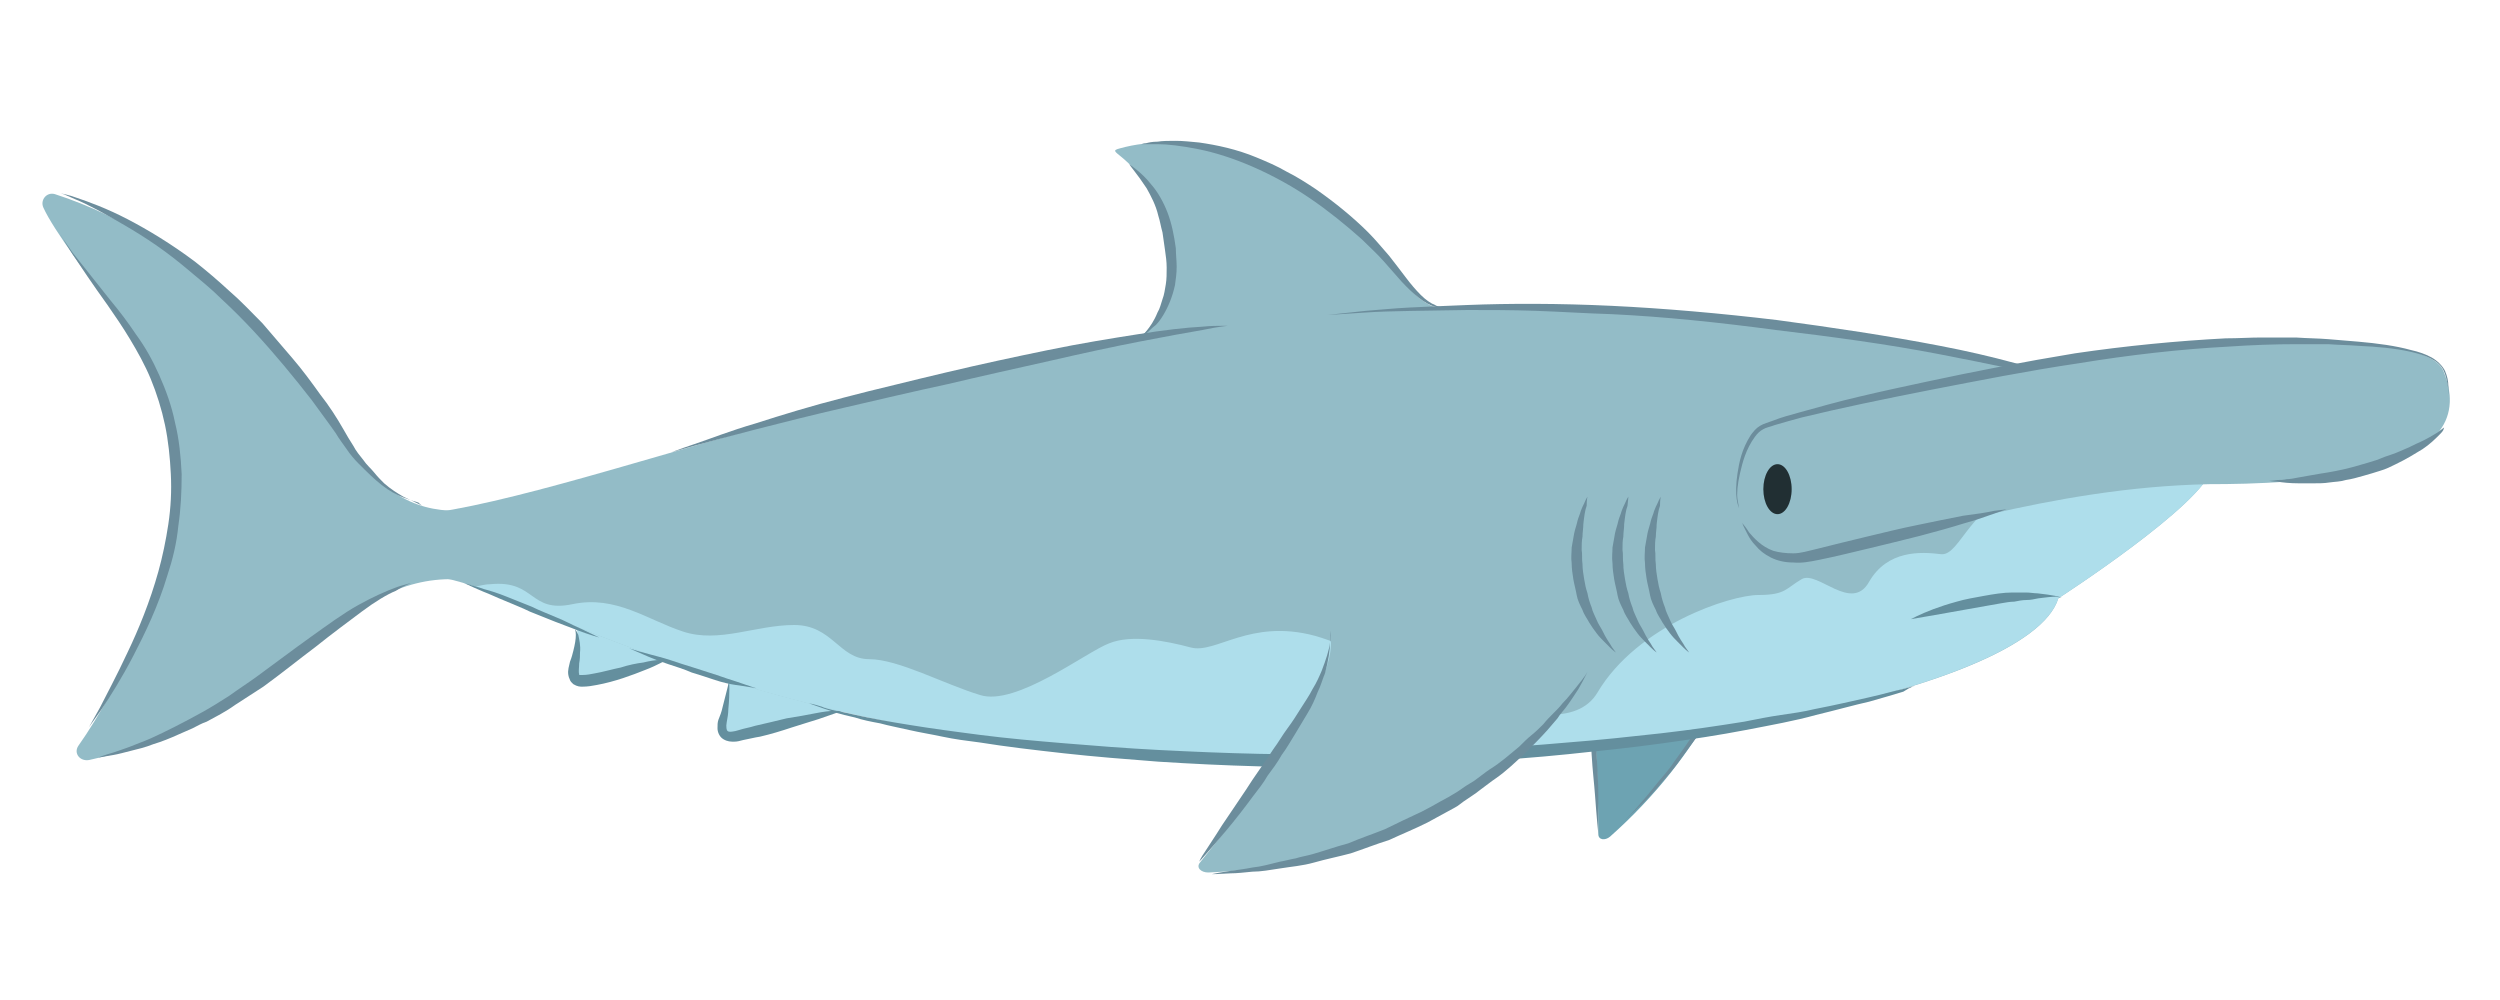 <svg width="300px" height="120px" viewBox="0 0 300 120" version="1.1" xml:space="preserve" xmlns="http://www.w3.org/2000/svg" xmlns:xlink="http://www.w3.org/1999/xlink">
  <!-- Generator: Sketch 49.3 (51167) - http://www.bohemiancoding.com/sketch -->
  <defs/>
  <g>
    <title>shark-b</title>
    <desc>Created with Sketch.</desc>
    <g id="shark-b" stroke="none" stroke-width="1" fill="none" fill-rule="evenodd">
      <g id="Hammerhead-Shark" transform="translate(149.5, 60.5) scale(-1, 1) translate(-149.5, -60.5) translate(5, 16)" fill-rule="nonzero">
        <g id="Group" transform="translate(81, 40)">
          <path d="M26.4,14.9 C21.5,17.1 21.2,38.1 21.2,44.1 C21.2,44.8 20.4,44.9 19.8,44.4 C-2.5,24.6 1,0.2 1,0.2 C10.4,-0.2 19,4 26.4,14.9 Z" id="Shape" fill="#6DA3B2"/>
          <path d="M26.2,14.8 C26.2,14.8 25.8,15.1 25.4,15.8 C24.9,16.5 24.4,17.5 24,18.9 C23.1,21.6 22.7,25.3 22.4,29.1 C22.2,31 22.1,32.9 22,34.6 C21.9,36.4 21.7,38 21.6,39.4 C21.4,42.2 21.2,44.1 21.2,44.1 C21.2,44.1 21.2,42.2 21.2,39.4 C21.2,38 21.3,36.3 21.4,34.6 C21.5,32.8 21.6,30.9 21.8,29.1 C21.9,28.2 22,27.2 22.1,26.3 C22.2,25.4 22.3,24.5 22.5,23.6 C22.6,22.7 22.8,21.9 23,21.1 C23.2,20.3 23.4,19.6 23.7,18.9 C24.2,17.6 24.8,16.5 25.3,15.9 C25.8,15.1 26.2,14.8 26.2,14.8 Z" id="Shape" fill="#6C8D9C"/>
          <path d="M1,0.2 C1,0.2 0.9,1 0.8,2.3 C0.8,3 0.8,3.8 0.8,4.7 C0.8,5.6 0.9,6.7 1,7.8 C1.1,8.9 1.3,10.2 1.5,11.5 C1.8,12.8 2,14.2 2.4,15.6 C2.6,16.3 2.7,17 3,17.7 C3.2,18.4 3.5,19.1 3.7,19.8 C3.8,20.2 3.9,20.5 4.1,20.9 L4.5,22 C4.8,22.7 5.1,23.4 5.4,24.1 C6,25.5 6.7,26.9 7.4,28.2 C8.2,29.5 8.9,30.8 9.7,32 C10.5,33.2 11.3,34.3 12.1,35.4 C12.8,36.5 13.7,37.4 14.4,38.3 C15.1,39.2 15.8,40 16.4,40.7 C17,41.4 17.6,42 18.1,42.5 C19,43.5 19.6,44 19.6,44 C19.6,44 19,43.5 18.1,42.5 C17.6,42 17,41.5 16.3,40.8 C15.6,40.2 14.9,39.4 14.1,38.5 C13.4,37.6 12.5,36.7 11.7,35.6 C10.9,34.5 10.1,33.4 9.2,32.2 C8.4,31 7.7,29.7 6.9,28.4 C6.2,27 5.5,25.7 4.8,24.2 C4.5,23.5 4.2,22.8 3.9,22 L3.5,20.9 C3.4,20.5 3.3,20.2 3.1,19.8 C2.9,19.1 2.6,18.3 2.4,17.6 C2.2,16.9 2,16.2 1.9,15.5 C1.5,14.1 1.3,12.7 1.1,11.4 C0.9,10.1 0.8,8.8 0.7,7.7 C0.7,7.1 0.6,6.6 0.6,6 C0.6,5.5 0.6,5 0.6,4.5 C0.6,3.6 0.7,2.7 0.7,2.1 C0.9,0.9 1,0.2 1,0.2 Z" id="Shape" fill="#6C8D9C"/>
        </g>
        <g id="Group" transform="translate(239, 7)">
          <path d="M0.1,38.3 C5.5,38.3 9.7,36.1 15.5,27.7 C21,19.6 31.4,5.8 48.4,0.3 C49.4,-2.60902411e-15 50.2,1 49.8,1.9 C48.6,4.6 44.1,10.5 41.3,14.4 C34.1,24.3 34.2,31.1 33.9,37.2 C33.5,44.7 40.7,59.6 45.6,66.5 C46.2,67.4 45.4,68.4 44.3,68.2 C36.6,66.5 28.5,63.3 21.2,57.1 C11.9,49.3 6.8,46.4 0.5,46.5" id="Shape" fill="#93BCC7"/>
          <path d="M4.3,37.7 C4.3,37.7 5.1,37.3 6.6,36.6 C7.3,36.2 8.1,35.7 8.9,35 C9.3,34.6 9.7,34.2 10.1,33.7 C10.5,33.2 11,32.8 11.4,32.2 C11.8,31.7 12.3,31.1 12.6,30.5 C13,29.9 13.4,29.2 13.8,28.5 C14.6,27.1 15.5,25.7 16.6,24.3 C17.6,22.9 18.7,21.4 19.9,20 C21.1,18.6 22.3,17.2 23.5,15.8 C24.8,14.5 26.1,13.1 27.5,11.9 C28.8,10.7 30.2,9.5 31.6,8.4 C34.4,6.3 37.2,4.6 39.7,3.3 C42.2,2 44.4,1.2 45.9,0.7 C46.7,0.4 47.3,0.3 47.7,0.2 C48.1,0.1 48.3,2.66453526e-15 48.3,2.66453526e-15 C48.3,2.66453526e-15 48.1,0.1 47.7,0.2 C47.3,0.3 46.7,0.6 46,0.9 C44.5,1.5 42.5,2.6 40.1,4 C38.9,4.7 37.6,5.5 36.3,6.4 C35,7.3 33.7,8.3 32.4,9.4 C31.1,10.5 29.7,11.6 28.4,12.9 C27.1,14.1 25.8,15.4 24.5,16.8 C22,19.5 19.7,22.3 17.6,25 C16.6,26.4 15.6,27.7 14.7,29 C14.3,29.7 13.8,30.3 13.4,30.9 C13,31.5 12.5,32.1 12,32.6 C11,33.6 10.1,34.5 9.2,35.2 C8.3,35.9 7.4,36.4 6.6,36.7 C5.8,37 5.2,37.2 4.8,37.3 C4.5,37.6 4.3,37.7 4.3,37.7 Z" id="Shape" fill="#6C8D9C"/>
          <path d="M47.8,5.1 C47.8,5.1 47.7,5.3 47.4,5.7 C47.2,6.1 46.8,6.7 46.3,7.5 C45.3,9 43.9,11.1 42.1,13.6 C41.2,14.9 40.3,16.2 39.4,17.7 C38.5,19.2 37.6,20.8 36.9,22.5 C36.2,24.2 35.6,26.1 35.2,28 C34.8,29.9 34.6,31.9 34.5,33.9 C34.4,35.9 34.5,37.9 34.8,39.9 C35.1,41.9 35.5,43.8 36,45.6 C37,49.2 38.4,52.6 39.7,55.3 C41,58.1 42.2,60.3 43,61.9 C43.9,63.5 44.4,64.4 44.4,64.4 C44.4,64.4 44.3,64.2 44,63.8 C43.7,63.4 43.3,62.8 42.8,62.1 C41.8,60.6 40.4,58.4 39,55.7 C37.6,53 36,49.7 34.9,46 C34.3,44.2 33.8,42.2 33.6,40.1 C33.3,38.1 33.2,36 33.2,33.9 C33.3,31.8 33.5,29.7 34,27.7 C34.4,25.7 35.1,23.8 35.9,22 C36.7,20.2 37.6,18.6 38.7,17.1 C39.7,15.6 40.7,14.3 41.7,13.1 C43.6,10.7 45.2,8.7 46.3,7.3 C47.2,6 47.8,5.1 47.8,5.1 Z" id="Shape" fill="#6C8D9C"/>
          <path d="M5.7,47 C5.7,47 5.9,47 6.2,47.1 C6.5,47.2 7,47.3 7.5,47.5 C8.6,47.9 10.2,48.6 12,49.6 C13.8,50.6 15.7,52 17.8,53.5 C19.9,55 22,56.6 24.2,58.2 C25.3,59 26.4,59.7 27.5,60.5 C28.6,61.2 29.7,61.9 30.8,62.5 C31.9,63.1 33,63.7 34,64.2 C35,64.7 36,65.2 36.9,65.6 C37.8,66 38.7,66.3 39.4,66.6 C40.2,66.9 40.8,67.1 41.4,67.3 C42.5,67.6 43.2,67.9 43.2,67.9 C43.2,67.9 42.5,67.8 41.4,67.6 C40.8,67.5 40.1,67.3 39.3,67.1 C38.5,66.9 37.6,66.7 36.6,66.3 C35.6,66 34.6,65.6 33.5,65.1 C33,64.9 32.4,64.6 31.9,64.4 C31.3,64.1 30.8,63.8 30.2,63.6 C29.1,63 27.9,62.4 26.8,61.6 C25.7,60.9 24.5,60.1 23.4,59.4 C21.2,57.8 19.1,56.1 17.1,54.6 C15.1,53 13.2,51.6 11.6,50.4 C10,49.2 8.5,48.3 7.5,47.9 C6.4,47.2 5.7,47 5.7,47 Z" id="Shape" fill="#6C8D9C"/>
        </g>
        <g id="Group">
          <g transform="translate(28, 0)" id="Shape">
            <g transform="translate(160, 64)">
              <path d="M0.2,5 C7.6,5 14.7,8 18,8.4 C21.4,8.7 17.3,2.7 19,7.10542736e-15" fill="#AEDEEB"/>
              <path d="M4.9,5.3 C4.9,5.3 5.2,5.3 5.8,5.3 C6.4,5.3 7.2,5.4 8.2,5.6 C9.2,5.8 10.3,6 11.6,6.2 C12.8,6.5 14.1,6.8 15.4,7.1 C16,7.3 16.7,7.4 17.3,7.6 C17.9,7.8 18.6,7.9 18.7,7.7 C18.8,7.7 18.9,7.2 18.8,6.7 C18.7,6.2 18.6,5.6 18.6,5.1 C18.4,3.1 18.5,1.7 18.5,1.7 C18.5,1.7 18.8,3 19.3,4.9 C19.4,5.4 19.6,5.9 19.8,6.4 C19.9,6.7 19.9,7 19.9,7.4 C19.9,7.8 19.7,8.4 19.2,8.7 C18.7,9 18.3,9 17.9,9 C17.5,9 17.2,8.9 16.8,8.8 C16.2,8.7 15.5,8.5 14.8,8.4 C13.5,8.1 12.2,7.7 11,7.3 C9.8,6.9 8.7,6.6 7.8,6.3 C6.9,6 6.1,5.7 5.5,5.5 C5.2,5.4 4.9,5.3 4.9,5.3 Z" fill="#648F9E"/>
            </g>
            <g transform="translate(182, 59)">
              <path d="M0.7,4 C6.3,4 11.6,6.3 14.2,6.5 C16.7,6.8 13.7,2.2 15,0.1" fill="#AEDEEB"/>
              <path d="M4,4.2 C4,4.2 4.3,4.2 4.8,4.2 C5.3,4.2 6,4.3 6.8,4.5 C7.6,4.6 8.6,4.8 9.5,5.1 C10.5,5.3 11.5,5.6 12.6,5.8 C13.1,5.9 13.6,6 14.1,6 C14.3,6 14.5,6 14.5,6 C14.5,6 14.5,6 14.5,6 C14.5,6 14.6,5.9 14.4,6.1 C14.4,6.1 14.5,6 14.5,6 C14.5,6 14.5,6 14.5,5.9 C14.6,5.6 14.5,5.1 14.5,4.6 C14.4,4.1 14.4,3.7 14.4,3.3 C14.3,2.5 14.5,1.7 14.6,1.2 C14.8,0.7 15,0.5 15,0.5 C15,0.5 14.9,0.8 14.9,1.2 C14.9,1.7 15,2.3 15.2,3.1 C15.3,3.5 15.4,3.9 15.6,4.4 C15.7,4.9 15.9,5.4 15.8,6 C15.8,6.1 15.7,6.4 15.6,6.6 C15.6,6.7 15.5,6.7 15.5,6.8 C15.4,6.9 15.5,6.8 15.4,6.9 C15.3,7 15.3,7 15.2,7.1 C14.7,7.4 14.4,7.4 14.1,7.4 C13.5,7.4 12.9,7.3 12.4,7.2 C10.2,6.8 8.1,6 6.6,5.4 C5.8,5.1 5.2,4.8 4.8,4.6 C4.2,4.3 4,4.2 4,4.2 Z" fill="#648F9E"/>
            </g>
            <g transform="translate(88, 0)">
              <path d="M0.6,21.3 C3.6,21.7 7,21.6 9.8,17.4 C12.6,13.3 28.8,-2.3 43.6,1.8 C45.5,2.3 42.4,2.2 39.4,8 C36.4,13.8 36.8,22.7 42.9,25.5" fill="#93BCC7"/>
              <path d="M4,21.1 C4,21.1 4.2,21.1 4.5,21 C4.8,20.9 5.3,20.9 5.8,20.6 C6.3,20.4 6.9,20 7.5,19.4 C8.1,18.8 8.7,18.1 9.3,17.3 C9.9,16.5 10.6,15.6 11.3,14.7 C12.1,13.8 12.9,12.8 13.8,11.9 C15.6,10.1 17.8,8.3 20.1,6.7 C21.3,5.9 22.4,5.2 23.6,4.6 C24.8,3.9 26,3.4 27.2,2.9 C29.6,1.9 32,1.4 34.1,1.1 C35.1,1 36.1,0.9 36.9,0.9 C37.7,0.9 38.5,0.9 39.1,1 C39.7,1 40.2,1.1 40.5,1.2 C40.8,1.2 41,1.3 41,1.3 C41,1.3 40.8,1.3 40.5,1.3 C40.2,1.3 39.7,1.3 39.1,1.3 C37.9,1.3 36.2,1.5 34.2,1.9 C32.2,2.3 30,3 27.7,4 C25.4,5 23,6.3 20.8,7.8 C18.6,9.3 16.5,11 14.6,12.7 C13.7,13.6 12.8,14.4 12,15.3 C11.2,16.2 10.5,17 9.8,17.8 C8.4,19.3 7,20.5 5.8,20.8 C5.2,21 4.7,21 4.4,21 C4.1,21.1 4,21.1 4,21.1 Z" fill="#6C8D9C"/>
              <path d="M41,24.3 C41,24.3 40.9,24.3 40.8,24.2 C40.7,24.1 40.4,24 40.2,23.8 C40,23.6 39.7,23.3 39.3,23 C39,22.7 38.7,22.3 38.4,21.8 C37.8,20.8 37.3,19.6 37,18.2 C36.9,17.5 36.8,16.8 36.8,16 C36.8,15.3 36.9,14.5 36.9,13.8 C37.1,12.3 37.4,10.8 37.9,9.5 C38.4,8.2 39.1,7 39.8,6.2 C40.5,5.3 41.2,4.7 41.7,4.3 C42.2,3.9 42.5,3.7 42.5,3.7 C42.5,3.7 42.3,4 41.9,4.5 C41.5,5 41,5.7 40.4,6.6 C39.9,7.5 39.3,8.6 39,9.9 C38.8,10.5 38.7,11.2 38.5,11.9 C38.4,12.6 38.3,13.3 38.2,14 C38.1,14.7 38,15.4 38,16.1 C38,16.8 38,17.5 38.1,18.1 C38.2,18.7 38.3,19.4 38.5,19.9 C38.7,20.5 38.8,21 39.1,21.5 C39.5,22.5 40,23.2 40.4,23.7 C40.7,24.1 41,24.3 41,24.3 Z" fill="#6C8D9C"/>
            </g>
            <g transform="translate(0, 20)">
              <g>
                <g>
                  <path d="M0.6,20.2 C-0.6,14.6 35.7,0.1 90,0.9 C144.4,1.7 191,22.1 213.8,25.5 C221.7,26.7 222.9,31.5 212.6,33.4 C202.3,35.3 176.1,52.4 124.9,54.8 C73.7,57.2 22.5,47.3 19,35.8 C19,35.8 1.5,24.5 0.6,20.2 Z" fill="#93BCC7"/>
                  <path d="M207.1,34.1 C201.7,33.6 202.5,37.6 197.3,36.5 C192.1,35.4 188.3,38.4 184,39.8 C179.7,41.2 175.3,39 170.7,39 C166.1,39 165.3,43.1 161.7,43.1 C158.2,43.1 152.7,46.1 148.4,47.4 C144.1,48.8 135.6,42.2 132.9,41.2 C130.2,40.1 126.1,40.9 123.1,41.7 C120.1,42.5 116,38.2 108.2,40.3 C100.3,42.5 79.1,55.2 74.3,47.1 C69.5,39 58.3,35.4 55,35.4 C51.7,35.4 51.7,34.6 49.8,33.5 C47.9,32.4 43.8,37.6 41.7,33.8 C39.5,30 35.5,30.2 33.1,30.5 C30.7,30.8 29.5,23.9 22.7,23 C15.9,22.2 11.3,23.6 7.5,21.7 C5.2,20.5 3.3,19.6 0.7,19 C0.5,19.4 0.4,19.8 0.5,20.1 C1.5,24.5 19,35.8 19,35.8 C22.6,47.3 73.8,57.2 124.9,54.8 C171,52.7 196.8,38.6 209,34.4 C208.4,34.3 207.8,34.1 207.1,34.1 Z" fill="#AEDEEB"/>
                  <path d="M1.6,18.1 C1.6,18.1 1.9,17.8 2.5,17.3 C3.1,16.8 4,16.1 5.3,15.3 C7.8,13.7 11.6,11.7 16.4,10 C21.2,8.3 26.9,6.7 33.2,5.5 C39.4,4.3 46.1,3.3 52.8,2.4 C59.5,1.6 66.3,1 72.6,0.7 C78.9,0.4 84.9,0.4 89.9,0.6 C92.4,0.7 94.8,0.8 96.8,0.9 C98.9,1 100.6,1.2 102.1,1.3 C105,1.6 106.7,1.8 106.7,1.8 C106.7,1.8 105,1.7 102.1,1.5 C99.2,1.3 94.9,1.3 89.9,1.2 C87.4,1.2 84.6,1.2 81.7,1.3 C78.8,1.4 75.8,1.6 72.6,1.7 C66.3,2 59.6,2.7 52.9,3.6 C46.2,4.4 39.5,5.3 33.3,6.5 C30.2,7.1 27.2,7.7 24.4,8.3 C21.6,9 19,9.7 16.6,10.5 C11.8,12 8,13.8 5.4,15.3 C4.1,16 3.2,16.7 2.5,17.2 C2,17.9 1.6,18.1 1.6,18.1 Z" fill="#6C8D9C"/>
                  <path d="M118.7,3.1 C118.7,3.1 119,3.1 119.5,3.1 C120,3.1 120.7,3.1 121.7,3.2 C123.6,3.3 126.3,3.6 129.4,4.1 C132.6,4.6 136.3,5.2 140.2,6 C144.1,6.8 148.3,7.7 152.5,8.7 C154.6,9.2 156.7,9.7 158.7,10.2 C160.8,10.7 162.8,11.2 164.7,11.7 C168.6,12.7 172.2,13.8 175.3,14.8 C178.4,15.7 180.9,16.7 182.7,17.3 C184.5,17.9 185.5,18.3 185.5,18.3 C185.5,18.3 184.5,18 182.7,17.5 C180.9,17 178.3,16.3 175.2,15.5 C172.1,14.7 168.5,13.8 164.6,12.9 C160.7,12 156.5,11 152.3,10.1 C148.1,9.1 144,8.2 140,7.3 C136.1,6.4 132.4,5.6 129.3,5 C126.2,4.4 123.5,3.9 121.7,3.6 C119.8,3.2 118.7,3.1 118.7,3.1 Z" fill="#6C8D9C"/>
                  <path d="M36.2,46.3 C36.2,46.3 36.7,46.4 37.7,46.7 C38.7,46.9 40,47.3 41.8,47.7 C43.6,48.1 45.7,48.6 48.3,49.1 C49.5,49.4 50.9,49.6 52.3,49.8 C53.7,50 55.2,50.3 56.7,50.6 C59.8,51.1 63.2,51.6 66.7,52 C70.3,52.4 74,52.8 77.9,53.1 C85.7,53.8 94.1,54.2 102.4,54.4 C110.7,54.7 119.1,54.4 126.9,54 C130.8,53.8 134.6,53.5 138.2,53.2 C141.8,52.9 145.2,52.6 148.3,52.2 C149.9,52 151.3,51.8 152.8,51.6 C154.2,51.4 155.6,51.2 156.8,51 C158.1,50.8 159.2,50.6 160.3,50.4 C161.4,50.2 162.4,50 163.3,49.8 C164.2,49.6 165,49.4 165.7,49.3 C166.4,49.1 167,49 167.4,48.8 C168.3,48.5 168.9,48.4 168.9,48.4 C168.9,48.4 168.4,48.6 167.5,48.9 C167,49.1 166.5,49.2 165.8,49.5 C165.1,49.7 164.3,49.9 163.4,50.1 C162.5,50.4 161.5,50.6 160.4,50.8 C159.3,51.1 158.2,51.3 156.9,51.6 C155.6,51.9 154.3,52.1 152.9,52.4 C151.5,52.7 150,52.9 148.4,53.1 C145.3,53.6 141.9,54 138.3,54.4 C134.7,54.8 130.9,55.1 127,55.4 C119.2,55.9 110.8,56.2 102.4,56 C94,55.7 85.6,55.3 77.8,54.5 C73.9,54.1 70.1,53.7 66.5,53.2 C62.9,52.7 59.6,52.2 56.5,51.6 C53.4,51 50.6,50.5 48.1,49.8 C45.6,49.2 43.5,48.6 41.7,48.2 C39.9,47.7 38.6,47.3 37.6,47 C36.7,46.4 36.2,46.3 36.2,46.3 Z" fill="#648F9E"/>
                  <path d="M175.2,46.6 C175.2,46.6 176.2,46.3 177.6,45.8 C178.3,45.6 179.1,45.3 180,45 C180.9,44.7 181.9,44.4 182.8,44.1 C183.8,43.8 184.7,43.5 185.6,43.2 C186.5,42.9 187.4,42.7 188.1,42.5 C189.6,42.1 190.5,41.8 190.5,41.8 C190.5,41.8 189.6,42.2 188.2,42.8 C187.5,43.1 186.7,43.4 185.8,43.7 C184.9,44 183.9,44.3 183,44.7 C182,45 181.1,45.3 180.2,45.6 C179.3,45.9 178.4,46.1 177.7,46.2 C176.2,46.4 175.2,46.6 175.2,46.6 Z" fill="#648F9E"/>
                  <path d="M194.1,40.5 C194.1,40.5 195.1,40 196.6,39.3 C197.3,39 198.2,38.5 199.2,38.1 C200.1,37.7 201.2,37.3 202.2,36.8 C203.2,36.4 204.2,36 205.2,35.6 C206.2,35.2 207.1,34.9 207.9,34.7 C208.7,34.4 209.3,34.3 209.8,34.1 C210.3,34 210.5,33.9 210.5,33.9 C210.5,33.9 210.2,34 209.8,34.2 C209.4,34.4 208.7,34.7 208,35 C207.2,35.3 206.4,35.7 205.4,36.1 C204.5,36.5 203.4,36.9 202.4,37.4 C201.4,37.8 200.4,38.2 199.4,38.6 C198.4,39 197.5,39.3 196.8,39.6 C195.2,40.2 194.1,40.5 194.1,40.5 Z" fill="#648F9E"/>
                </g>
                <path d="M18.6,35.7 C18.6,35.7 18.9,35.6 19.4,35.5 C19.9,35.4 20.6,35.3 21.5,35.2 C21.9,35.2 22.4,35.1 22.9,35.1 C23.4,35.1 23.9,35.1 24.5,35.1 C25.6,35.1 26.8,35.3 27.9,35.5 C29,35.7 30.2,35.9 31.2,36.2 C32.3,36.5 33.2,36.8 34,37.1 C35.6,37.7 36.7,38.3 36.7,38.3 C36.7,38.3 35.5,38.1 33.8,37.8 C32.1,37.5 29.9,37.1 27.6,36.7 C27,36.6 26.5,36.5 25.9,36.4 C25.3,36.3 24.8,36.2 24.3,36.2 C23.8,36.1 23.3,36 22.8,36 C22.3,36 21.9,35.9 21.4,35.8 C20.6,35.7 19.8,35.6 19.3,35.6 C18.9,35.7 18.6,35.7 18.6,35.7 Z" fill="#648F9E"/>
              </g>
              <path d="M66.7,23.6 C66.7,23.6 66.9,23.9 67.1,24.4 C67.2,24.6 67.4,25 67.5,25.3 C67.6,25.7 67.8,26.1 67.9,26.5 C68,27 68.2,27.5 68.3,28 C68.4,28.5 68.5,29.1 68.6,29.7 C68.6,30.3 68.7,30.9 68.6,31.6 C68.6,32.2 68.5,32.9 68.4,33.5 C68.3,34.1 68.1,34.8 68,35.4 C67.9,36 67.6,36.6 67.3,37.2 C67.1,37.8 66.7,38.3 66.5,38.7 C66.2,39.2 65.9,39.6 65.6,40 C65.3,40.4 65,40.7 64.7,41 C64.4,41.3 64.2,41.5 64,41.7 C63.6,42.1 63.3,42.3 63.3,42.3 C63.3,42.3 63.5,42 63.8,41.6 C63.9,41.4 64.1,41.1 64.3,40.8 C64.5,40.5 64.7,40.1 64.9,39.7 C65.1,39.3 65.4,38.9 65.6,38.4 C65.8,37.9 66.1,37.4 66.2,36.9 C66.4,36.4 66.6,35.8 66.7,35.2 C66.9,34.6 67,34.1 67.1,33.5 C67.2,32.9 67.3,32.3 67.3,31.7 C67.4,31.1 67.3,30.5 67.4,30 C67.4,29.4 67.4,28.9 67.3,28.4 C67.3,27.9 67.2,27.4 67.2,26.9 C67.1,26 67,25.2 66.8,24.7 C66.8,23.9 66.7,23.6 66.7,23.6 Z" fill="#6C8D9C"/>
              <path d="M70.6,23.6 C70.6,23.6 70.8,23.9 71,24.4 C71.1,24.6 71.3,25 71.4,25.3 C71.5,25.7 71.7,26.1 71.8,26.5 C71.9,27 72.1,27.5 72.2,28 C72.3,28.5 72.4,29.1 72.5,29.7 C72.5,30.3 72.6,30.9 72.5,31.6 C72.5,32.2 72.4,32.9 72.3,33.5 C72.2,34.1 72,34.8 71.9,35.4 C71.8,36 71.5,36.6 71.2,37.2 C71,37.8 70.6,38.3 70.4,38.7 C70.1,39.2 69.8,39.6 69.5,40 C69.2,40.4 68.9,40.7 68.6,41 C68.3,41.3 68.1,41.5 67.9,41.7 C67.5,42.1 67.2,42.3 67.2,42.3 C67.2,42.3 67.4,42 67.7,41.6 C67.8,41.4 68,41.1 68.2,40.8 C68.4,40.5 68.6,40.1 68.8,39.7 C69,39.3 69.3,38.9 69.5,38.4 C69.7,37.9 70,37.4 70.1,36.9 C70.3,36.4 70.5,35.8 70.6,35.2 C70.8,34.6 70.9,34.1 71,33.5 C71.1,32.9 71.2,32.3 71.2,31.7 C71.3,31.1 71.2,30.5 71.3,30 C71.3,29.4 71.3,28.9 71.2,28.4 C71.2,27.9 71.1,27.4 71.1,26.9 C71,26 70.9,25.2 70.7,24.7 C70.6,23.9 70.6,23.6 70.6,23.6 Z" fill="#6C8D9C"/>
              <path d="M75.5,23.6 C75.5,23.6 75.7,23.9 75.9,24.4 C76,24.6 76.2,25 76.3,25.3 C76.4,25.7 76.6,26.1 76.7,26.5 C76.8,27 77,27.5 77.1,28 C77.2,28.5 77.3,29.1 77.4,29.7 C77.4,30.3 77.5,30.9 77.4,31.6 C77.4,32.2 77.3,32.9 77.2,33.5 C77.1,34.1 76.9,34.8 76.8,35.4 C76.7,36 76.4,36.6 76.1,37.2 C75.9,37.8 75.5,38.3 75.3,38.7 C75,39.2 74.7,39.6 74.4,40 C74.1,40.4 73.8,40.7 73.5,41 C73.2,41.3 73,41.5 72.8,41.7 C72.4,42.1 72.1,42.3 72.1,42.3 C72.1,42.3 72.3,42 72.6,41.6 C72.7,41.4 72.9,41.1 73.1,40.8 C73.3,40.5 73.5,40.1 73.7,39.7 C73.9,39.3 74.2,38.9 74.4,38.4 C74.6,37.9 74.9,37.4 75,36.9 C75.2,36.4 75.4,35.8 75.5,35.2 C75.7,34.6 75.8,34.1 75.9,33.5 C76,32.9 76.1,32.3 76.1,31.7 C76.2,31.1 76.1,30.5 76.2,30 C76.2,29.4 76.2,28.9 76.1,28.4 C76.1,27.9 76,27.4 76,26.9 C75.9,26 75.8,25.2 75.6,24.7 C75.6,23.9 75.5,23.6 75.5,23.6 Z" fill="#6C8D9C"/>
            </g>
          </g>
          <g transform="translate(0, 24)">
            <g>
              <g id="Shape">
                <path d="M34.8,1.6 C44.6,2.3 79.9,9.3 82.8,11.4 C86.7,14.3 88.6,28.5 76.3,26.5 C64.3,24.6 48.3,18.5 28.9,18.1 C18.6,18.1 -4.5,17.3 0.8,4.5 C2.8,-0.2 23.4,0.8 34.8,1.6 Z" fill="#93BCC7"/>
                <path d="M0,8.7 C0,8.7 0.1,8.3 0.1,7.6 C0.1,7.2 0.2,6.8 0.2,6.3 C0.2,5.8 0.3,5.2 0.6,4.5 C0.9,3.9 1.5,3.3 2.2,2.9 C2.9,2.5 3.8,2.2 4.7,2 C6.5,1.5 8.7,1.2 11,1 C12.2,0.9 13.4,0.8 14.6,0.7 C15.8,0.6 17.1,0.6 18.5,0.5 C19.8,0.5 21.2,0.5 22.6,0.5 C24,0.5 25.4,0.6 26.9,0.6 C32.7,0.9 38.9,1.5 45,2.4 C51.1,3.4 57.2,4.6 62.8,5.8 C65.6,6.4 68.4,7 70.9,7.6 C73.5,8.2 75.9,8.9 78.1,9.5 C79.2,9.8 80.3,10.1 81.3,10.5 C81.8,10.7 82.3,10.8 82.8,11.1 C83.3,11.4 83.6,11.8 83.9,12.2 C85,13.9 85.3,15.5 85.5,16.8 C85.7,18.1 85.7,19.2 85.6,19.9 C85.5,20.6 85.3,21 85.3,21 C85.3,21 85.4,20.6 85.5,19.9 C85.6,19.2 85.5,18.1 85.2,16.8 C84.9,15.5 84.5,13.9 83.4,12.4 C83.1,12 82.8,11.7 82.4,11.5 C82.1,11.3 81.5,11.2 81,11 C80,10.7 78.9,10.4 77.8,10.1 C73.3,9 68,7.9 62.4,6.8 C56.7,5.7 50.7,4.5 44.6,3.6 C38.5,2.6 32.4,1.9 26.7,1.6 C23.8,1.4 21,1.3 18.4,1.3 C17.1,1.3 15.8,1.3 14.6,1.3 C13.4,1.4 12.2,1.4 11,1.5 C8.7,1.6 6.6,1.8 4.8,2.2 C3,2.6 1.4,3.2 0.8,4.4 C0.5,5 0.4,5.6 0.3,6.1 C0.2,6.6 0.2,7.1 0.1,7.4 C0.1,8.3 0,8.7 0,8.7 Z" fill="#6C8D9C"/>
              </g>
              <ellipse id="Oval" fill="#212F33" cx="80.7" cy="18.7" rx="1.7" ry="3"/>
            </g>
            <path d="M85,22.7 C85,22.7 84.9,22.8 84.8,23.1 C84.7,23.3 84.5,23.7 84.3,24.1 C84.1,24.5 83.8,25 83.3,25.5 C82.9,26 82.3,26.5 81.5,26.9 C80.7,27.3 79.8,27.5 78.8,27.5 C77.8,27.6 76.8,27.4 75.8,27.2 C73.8,26.8 71.8,26.3 69.7,25.8 C67.6,25.3 65.6,24.8 63.6,24.3 C61.7,23.8 59.9,23.3 58.3,22.8 C56.8,22.4 55.5,21.9 54.6,21.6 C53.7,21.3 53.2,21.1 53.2,21.1 C53.2,21.1 53.7,21.2 54.7,21.3 C55.6,21.5 56.9,21.7 58.5,21.9 C60.1,22.2 61.9,22.6 63.9,23 C65.9,23.4 67.9,23.9 70,24.4 C72.1,24.9 74.1,25.4 76.1,25.9 C77,26.1 77.9,26.4 78.8,26.4 C79.7,26.4 80.5,26.3 81.2,26.1 C82.6,25.6 83.5,24.6 84.1,23.9 C84.6,23.1 85,22.7 85,22.7 Z" id="Shape" fill="#6C8D9C"/>
            <path d="M0.7,11.3 C0.7,11.3 1,11.5 1.5,11.9 C2,12.2 2.8,12.7 3.7,13.1 C4.2,13.3 4.7,13.6 5.2,13.8 C5.7,14 6.3,14.3 6.9,14.5 C7.5,14.7 8.1,14.9 8.8,15.2 C9.4,15.4 10.1,15.6 10.8,15.8 C12.1,16.2 13.5,16.5 14.7,16.7 C15.3,16.8 16,16.9 16.5,17 C17.1,17.1 17.6,17.2 18.2,17.3 C18.7,17.4 19.2,17.5 19.6,17.5 C20,17.6 20.4,17.6 20.7,17.6 C21.3,17.7 21.7,17.7 21.7,17.7 C21.7,17.7 21.3,17.8 20.7,17.8 C20.1,17.9 19.2,18 18.1,18 C17.6,18 17,18 16.4,18 C15.8,18 15.1,18 14.5,17.9 C13.8,17.8 13.1,17.8 12.5,17.6 C11.8,17.5 11.1,17.3 10.4,17.1 C9.7,16.9 9,16.7 8.4,16.5 C7.7,16.3 7.1,16 6.5,15.7 C5.9,15.4 5.3,15.1 4.8,14.8 C4.3,14.5 3.8,14.2 3.3,13.9 C2.4,13.3 1.8,12.7 1.3,12.2 C1.1,12 0.9,11.8 0.8,11.6 C0.7,11.3 0.7,11.3 0.7,11.3 Z" id="Shape" fill="#6C8D9C"/>
          </g>
        </g>
        <g id="Group" transform="translate(103, 57)">
          <path d="M31.6,2.7 C29,7.9 43,25.5 47,30.5 C47.5,31.1 46.9,31.7 46,31.7 C14,30.3 0.4,7.6 0.4,7.6 C8,0.9 18,-1.4 31.6,2.7 Z" id="Shape" fill="#93BCC7"/>
          <path d="M31.4,2.7 C31.4,2.7 31.3,3.2 31.4,4.1 C31.5,5 31.9,6.2 32.4,7.5 C32.7,8.2 33,8.9 33.5,9.7 C33.9,10.5 34.4,11.2 34.9,12 C35.4,12.8 35.9,13.6 36.5,14.4 C37.1,15.2 37.6,16.1 38.2,16.9 C39.3,18.6 40.5,20.2 41.5,21.8 C42.6,23.4 43.5,24.8 44.4,26.1 C45.2,27.4 45.9,28.4 46.4,29.2 C46.9,29.9 47.1,30.4 47.1,30.4 C47.1,30.4 46.7,30 46.2,29.4 C45.6,28.7 44.8,27.8 43.8,26.6 C42.8,25.4 41.7,24 40.6,22.5 C40,21.7 39.4,21 38.9,20.1 C38.3,19.3 37.7,18.5 37.2,17.6 C36.6,16.8 36.1,15.9 35.6,15.1 C35.1,14.3 34.6,13.4 34.1,12.6 C33.6,11.8 33.2,10.9 32.9,10.1 C32.5,9.3 32.3,8.5 32,7.8 C31.6,6.3 31.4,5 31.4,4.1 C31.2,3.2 31.4,2.7 31.4,2.7 Z" id="Shape" fill="#6C8D9C"/>
          <path d="M0.5,7.6 C0.5,7.6 0.6,7.8 0.8,8.1 C1,8.4 1.4,8.9 1.8,9.4 C2.3,10 2.8,10.7 3.5,11.4 C3.8,11.8 4.2,12.2 4.6,12.6 C5,13 5.4,13.4 5.8,13.9 C6.2,14.3 6.7,14.8 7.2,15.2 C7.7,15.6 8.2,16.1 8.7,16.6 C9.8,17.5 10.9,18.5 12.2,19.3 C12.8,19.7 13.4,20.2 14.1,20.7 C14.8,21.1 15.4,21.5 16.1,22 C16.4,22.2 16.8,22.4 17.1,22.6 L18.2,23.2 C18.9,23.6 19.6,24 20.4,24.4 C21.9,25.1 23.4,25.8 24.8,26.5 C26.3,27.1 27.8,27.6 29.2,28.2 C30.7,28.6 32.1,29.1 33.5,29.5 C34.2,29.7 34.9,29.8 35.5,30 C36.1,30.1 36.8,30.3 37.4,30.4 C38.6,30.7 39.7,31 40.7,31.1 C41.7,31.3 42.6,31.4 43.3,31.5 C44.7,31.7 45.6,31.9 45.6,31.9 C45.6,31.9 44.8,31.9 43.3,31.8 C42.6,31.8 41.7,31.7 40.7,31.6 C39.7,31.6 38.6,31.4 37.3,31.2 C36.1,31 34.7,30.9 33.3,30.5 C31.9,30.1 30.4,29.8 28.9,29.4 C27.4,28.9 25.9,28.3 24.3,27.8 C22.8,27.1 21.3,26.5 19.7,25.7 C19,25.3 18.2,24.9 17.5,24.5 L16.4,23.9 C16,23.7 15.7,23.4 15.4,23.2 C14.7,22.7 14,22.3 13.4,21.8 C12.7,21.3 12.1,20.8 11.5,20.4 C10.2,19.5 9.1,18.4 8.1,17.5 C7.1,16.5 6.1,15.5 5.3,14.6 C4.9,14.1 4.5,13.7 4.1,13.2 C3.8,12.7 3.4,12.3 3.1,11.9 C2.5,11.1 2,10.3 1.6,9.7 C0.8,8.3 0.5,7.6 0.5,7.6 Z" id="Shape" fill="#6C8D9C"/>
        </g>
      </g>
    </g>
  </g>
</svg>